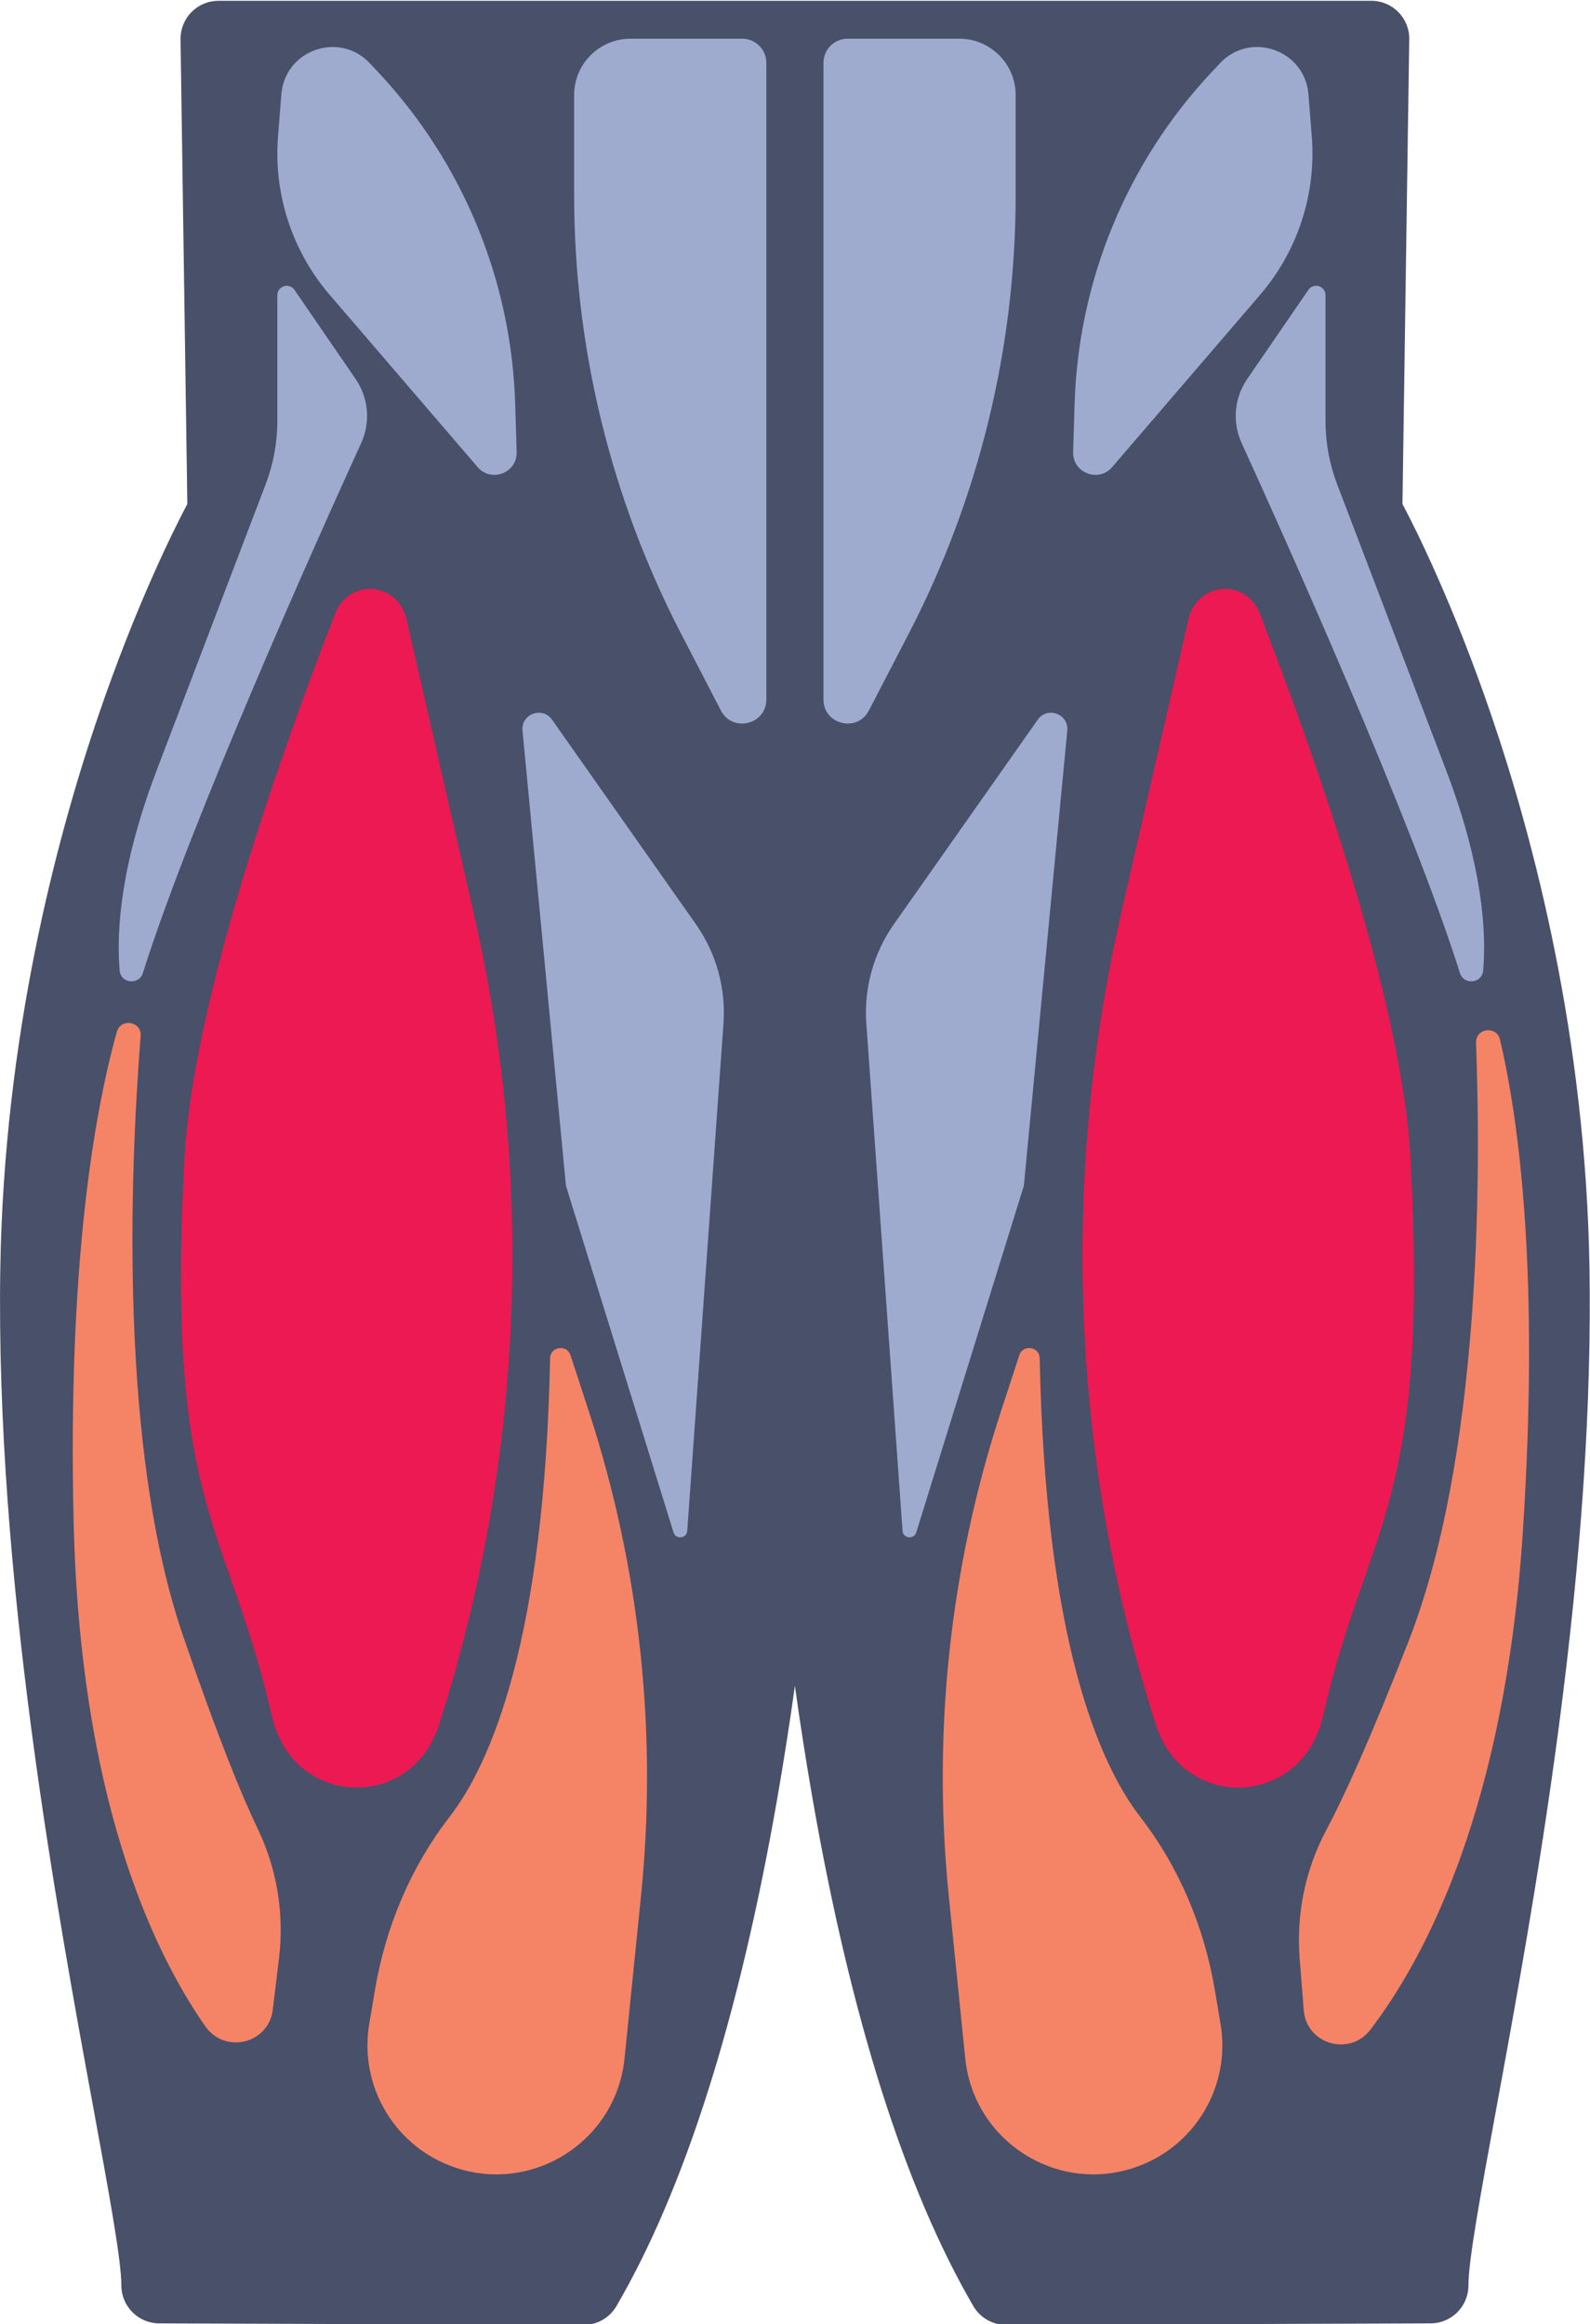 <?xml version="1.0" encoding="UTF-8" standalone="no"?>
<!DOCTYPE svg PUBLIC "-//W3C//DTD SVG 1.1//EN" "http://www.w3.org/Graphics/SVG/1.1/DTD/svg11.dtd">
<svg width="100%" height="100%" viewBox="0 0 1398 2043" version="1.1" xmlns="http://www.w3.org/2000/svg" xmlns:xlink="http://www.w3.org/1999/xlink" xml:space="preserve" xmlns:serif="http://www.serif.com/" style="fill-rule:evenodd;clip-rule:evenodd;stroke-linejoin:round;stroke-miterlimit:2;">
    <g transform="matrix(4.167,0,0,4.167,-307.956,-8743.83)">
        <path d="M363.262,2098.52L119.999,2098.52C117.857,2098.52 115.804,2099.38 114.301,2100.91C112.797,2102.43 111.968,2104.5 111.999,2106.64L113.432,2204.66C110.622,2209.96 102.736,2225.68 94.692,2249.21C85.664,2275.61 74.739,2317.3 73.967,2365.95C72.941,2430.58 85.875,2500.95 93.603,2542.99C96.903,2560.94 99.51,2575.12 99.51,2580.44C99.51,2584.85 103.075,2588.43 107.482,2588.44L197.034,2588.77L197.063,2588.77C199.908,2588.77 202.54,2587.26 203.974,2584.8C218.407,2560.03 229.816,2524.06 237.882,2477.87C239.285,2469.84 240.527,2461.85 241.628,2453.97C242.728,2461.85 243.971,2469.84 245.373,2477.87C253.44,2524.06 264.848,2560.03 279.281,2584.8C280.715,2587.26 283.348,2588.77 286.193,2588.77L286.222,2588.77L375.774,2588.44C380.181,2588.43 383.745,2584.85 383.745,2580.44C383.745,2575.12 386.352,2560.94 389.652,2542.99C393.493,2522.1 398.753,2493.48 402.799,2462.74C407.618,2426.13 409.741,2394.47 409.288,2365.95C408.516,2317.3 397.592,2275.61 388.563,2249.21C380.519,2225.68 372.633,2209.96 369.824,2204.66L371.253,2106.85C371.258,2106.74 371.26,2106.63 371.26,2106.52C371.26,2102.1 367.68,2098.52 363.262,2098.52Z" style="fill:rgb(72,80,106);fill-rule:nonzero;"/>
    </g>
    <g transform="matrix(4.167,0,0,4.167,-307.956,-8743.83)">
        <path d="M230.523,2106.52L206.929,2106.52C200.367,2106.52 195.046,2111.84 195.046,2118.41L195.046,2139.46C195.046,2171.69 202.792,2203.45 217.632,2232.06L226.017,2248.23C228.464,2252.95 235.598,2251.21 235.598,2245.9L235.598,2111.6C235.598,2108.8 233.326,2106.52 230.523,2106.52Z" style="fill:rgb(159,171,206);fill-rule:nonzero;"/>
    </g>
    <g transform="matrix(4.167,0,0,4.167,-307.956,-8743.83)">
        <path d="M151.951,2111.71L153.764,2113.64C171.557,2132.66 181.811,2157.5 182.609,2183.53L182.92,2193.69C183.055,2198.1 177.561,2200.23 174.682,2196.88L143.472,2160.55C135.523,2151.29 131.598,2139.25 132.568,2127.08L133.273,2118.24C134.02,2108.87 145.532,2104.85 151.951,2111.71Z" style="fill:rgb(159,171,206);fill-rule:nonzero;"/>
    </g>
    <g transform="matrix(4.167,0,0,4.167,-307.956,-8743.83)">
        <path d="M190.385,2250.16L220.743,2293.31C225.035,2299.41 227.089,2306.8 226.557,2314.24L218.913,2421.26C218.796,2422.89 216.504,2423.16 216.018,2421.59L193.317,2348.47L184.154,2252.46C183.819,2248.95 188.356,2247.28 190.385,2250.16Z" style="fill:rgb(159,171,206);fill-rule:nonzero;"/>
    </g>
    <g transform="matrix(4.167,0,0,4.167,-307.956,-8743.83)">
        <path d="M98.557,2316.01C99.391,2313.02 103.823,2313.79 103.58,2316.88C101.269,2346.37 99.068,2404.28 112.59,2443.6C119.887,2464.82 124.889,2477.07 128.279,2484.11C132.368,2492.61 133.908,2502.1 132.772,2511.46L131.459,2522.29C130.59,2529.45 121.361,2531.7 117.232,2525.79C105.972,2509.66 90.765,2477.29 89.434,2419.14C88.205,2365.45 93.685,2333.48 98.557,2316.01Z" style="fill:rgb(245,132,102);fill-rule:nonzero;"/>
    </g>
    <g transform="matrix(4.167,0,0,4.167,-307.956,-8743.83)">
        <path d="M194.283,2384.23L198.146,2396.05C208.901,2428.96 212.655,2463.75 209.165,2498.2L205.685,2532.54C203.93,2549.87 186.575,2561.1 170.053,2555.61C157.33,2551.38 149.587,2538.51 151.814,2525.29L153.017,2518.14C155.247,2504.89 160.508,2492.28 168.727,2481.65C177.606,2470.16 188.788,2444.02 189.974,2384.87C190.024,2382.38 193.511,2381.87 194.283,2384.23Z" style="fill:rgb(245,132,102);fill-rule:nonzero;"/>
    </g>
    <g transform="matrix(4.167,0,0,4.167,-307.956,-8743.83)">
        <path d="M252.733,2106.52L276.326,2106.52C282.889,2106.52 288.209,2111.84 288.209,2118.41L288.209,2139.46C288.209,2171.69 280.463,2203.45 265.624,2232.06L257.239,2248.23C254.792,2252.95 247.658,2251.21 247.658,2245.9L247.658,2111.6C247.658,2108.8 249.93,2106.52 252.733,2106.52Z" style="fill:rgb(159,171,206);fill-rule:nonzero;"/>
    </g>
    <g transform="matrix(4.167,0,0,4.167,-307.956,-8743.83)">
        <path d="M331.304,2111.71L329.492,2113.64C311.699,2132.66 301.444,2157.5 300.647,2183.53L300.336,2193.69C300.201,2198.1 305.694,2200.23 308.573,2196.88L339.783,2160.55C347.732,2151.29 351.658,2139.25 350.688,2127.08L349.983,2118.24C349.236,2108.87 337.724,2104.85 331.304,2111.71Z" style="fill:rgb(159,171,206);fill-rule:nonzero;"/>
    </g>
    <g transform="matrix(4.167,0,0,4.167,-307.956,-8743.83)">
        <path d="M292.871,2250.16L262.513,2293.31C258.221,2299.41 256.167,2306.8 256.699,2314.24L264.343,2421.26C264.459,2422.89 266.752,2423.16 267.238,2421.59L289.939,2348.47L299.101,2252.46C299.436,2248.95 294.9,2247.28 292.871,2250.16Z" style="fill:rgb(159,171,206);fill-rule:nonzero;"/>
    </g>
    <g transform="matrix(4.167,0,0,4.167,-307.956,-8743.83)">
        <path d="M390.406,2317.65C389.697,2314.63 385.237,2315.22 385.352,2318.32C386.441,2347.88 386.245,2405.83 371.108,2444.56C362.939,2465.46 357.435,2477.49 353.756,2484.38C349.32,2492.7 347.389,2502.12 348.136,2511.52L349.001,2522.39C349.573,2529.58 358.7,2532.22 363.071,2526.48C374.988,2510.83 391.52,2479.12 395.255,2421.07C398.704,2367.48 394.551,2335.31 390.406,2317.65Z" style="fill:rgb(245,132,102);fill-rule:nonzero;"/>
    </g>
    <g transform="matrix(4.167,0,0,4.167,-307.956,-8743.83)">
        <path d="M288.973,2384.23L285.109,2396.05C274.354,2428.96 270.601,2463.75 274.091,2498.2L277.571,2532.54C279.326,2549.87 296.68,2561.1 313.203,2555.61C325.926,2551.38 333.668,2538.51 331.442,2525.29L330.239,2518.14C328.008,2504.89 322.748,2492.28 314.529,2481.65C305.649,2470.16 294.468,2444.02 293.281,2384.87C293.232,2382.38 289.744,2381.87 288.973,2384.23Z" style="fill:rgb(245,132,102);fill-rule:nonzero;"/>
    </g>
    <g transform="matrix(4.167,0,0,4.167,-307.956,-8743.83)">
        <path d="M136.034,2159.5L148.941,2178.3C151.676,2182.29 152.125,2187.41 150.119,2191.8C140.832,2212.16 114.147,2271.54 104.059,2303.59C103.234,2306.21 99.387,2305.81 99.152,2303.08C98.434,2294.71 99.339,2280.88 106.963,2260.84C116.957,2234.58 125.821,2211.35 129.955,2200.52C131.588,2196.24 132.423,2191.71 132.423,2187.13L132.423,2160.62C132.423,2158.67 134.933,2157.9 136.034,2159.5Z" style="fill:rgb(159,171,206);fill-rule:nonzero;"/>
    </g>
    <g transform="matrix(4.167,0,0,4.167,-307.956,-8743.83)">
        <path d="M349.973,2159.5L337.065,2178.3C334.331,2182.29 333.881,2187.41 335.887,2191.8C345.174,2212.16 371.859,2271.54 381.948,2303.59C382.772,2306.21 386.619,2305.81 386.854,2303.08C387.572,2294.71 386.667,2280.88 379.043,2260.84C369.05,2234.58 360.186,2211.35 356.051,2200.52C354.418,2196.24 353.584,2191.71 353.584,2187.13L353.584,2160.62C353.584,2158.67 351.073,2157.9 349.973,2159.5Z" style="fill:rgb(159,171,206);fill-rule:nonzero;"/>
    </g>
    <g transform="matrix(4.167,0,0,4.167,-307.956,-8743.83)">
        <path d="M317.73,2461.96L316.721,2458.7C299.949,2404.52 297.784,2346.4 310.475,2290.97L324.65,2229.05C326.479,2221.06 336.811,2220.23 339.757,2227.83C351.357,2257.77 369.705,2309.63 371.492,2342.3C375.567,2416.79 362.517,2419.05 353.027,2460.48C348.646,2479.61 323.518,2480.66 317.73,2461.96Z" style="fill:rgb(237,25,82);fill-rule:nonzero;"/>
    </g>
    <g transform="matrix(4.167,0,0,4.167,-307.956,-8743.83)">
        <path d="M166.617,2461.96L167.626,2458.7C184.398,2404.52 186.563,2346.4 173.872,2290.97L159.697,2229.05C157.868,2221.06 147.536,2220.23 144.59,2227.83C132.99,2257.77 114.642,2309.63 112.855,2342.3C108.78,2416.79 121.83,2419.05 131.32,2460.48C135.701,2479.61 160.829,2480.66 166.617,2461.96Z" style="fill:rgb(237,25,82);fill-rule:nonzero;"/>
    </g>
</svg>
